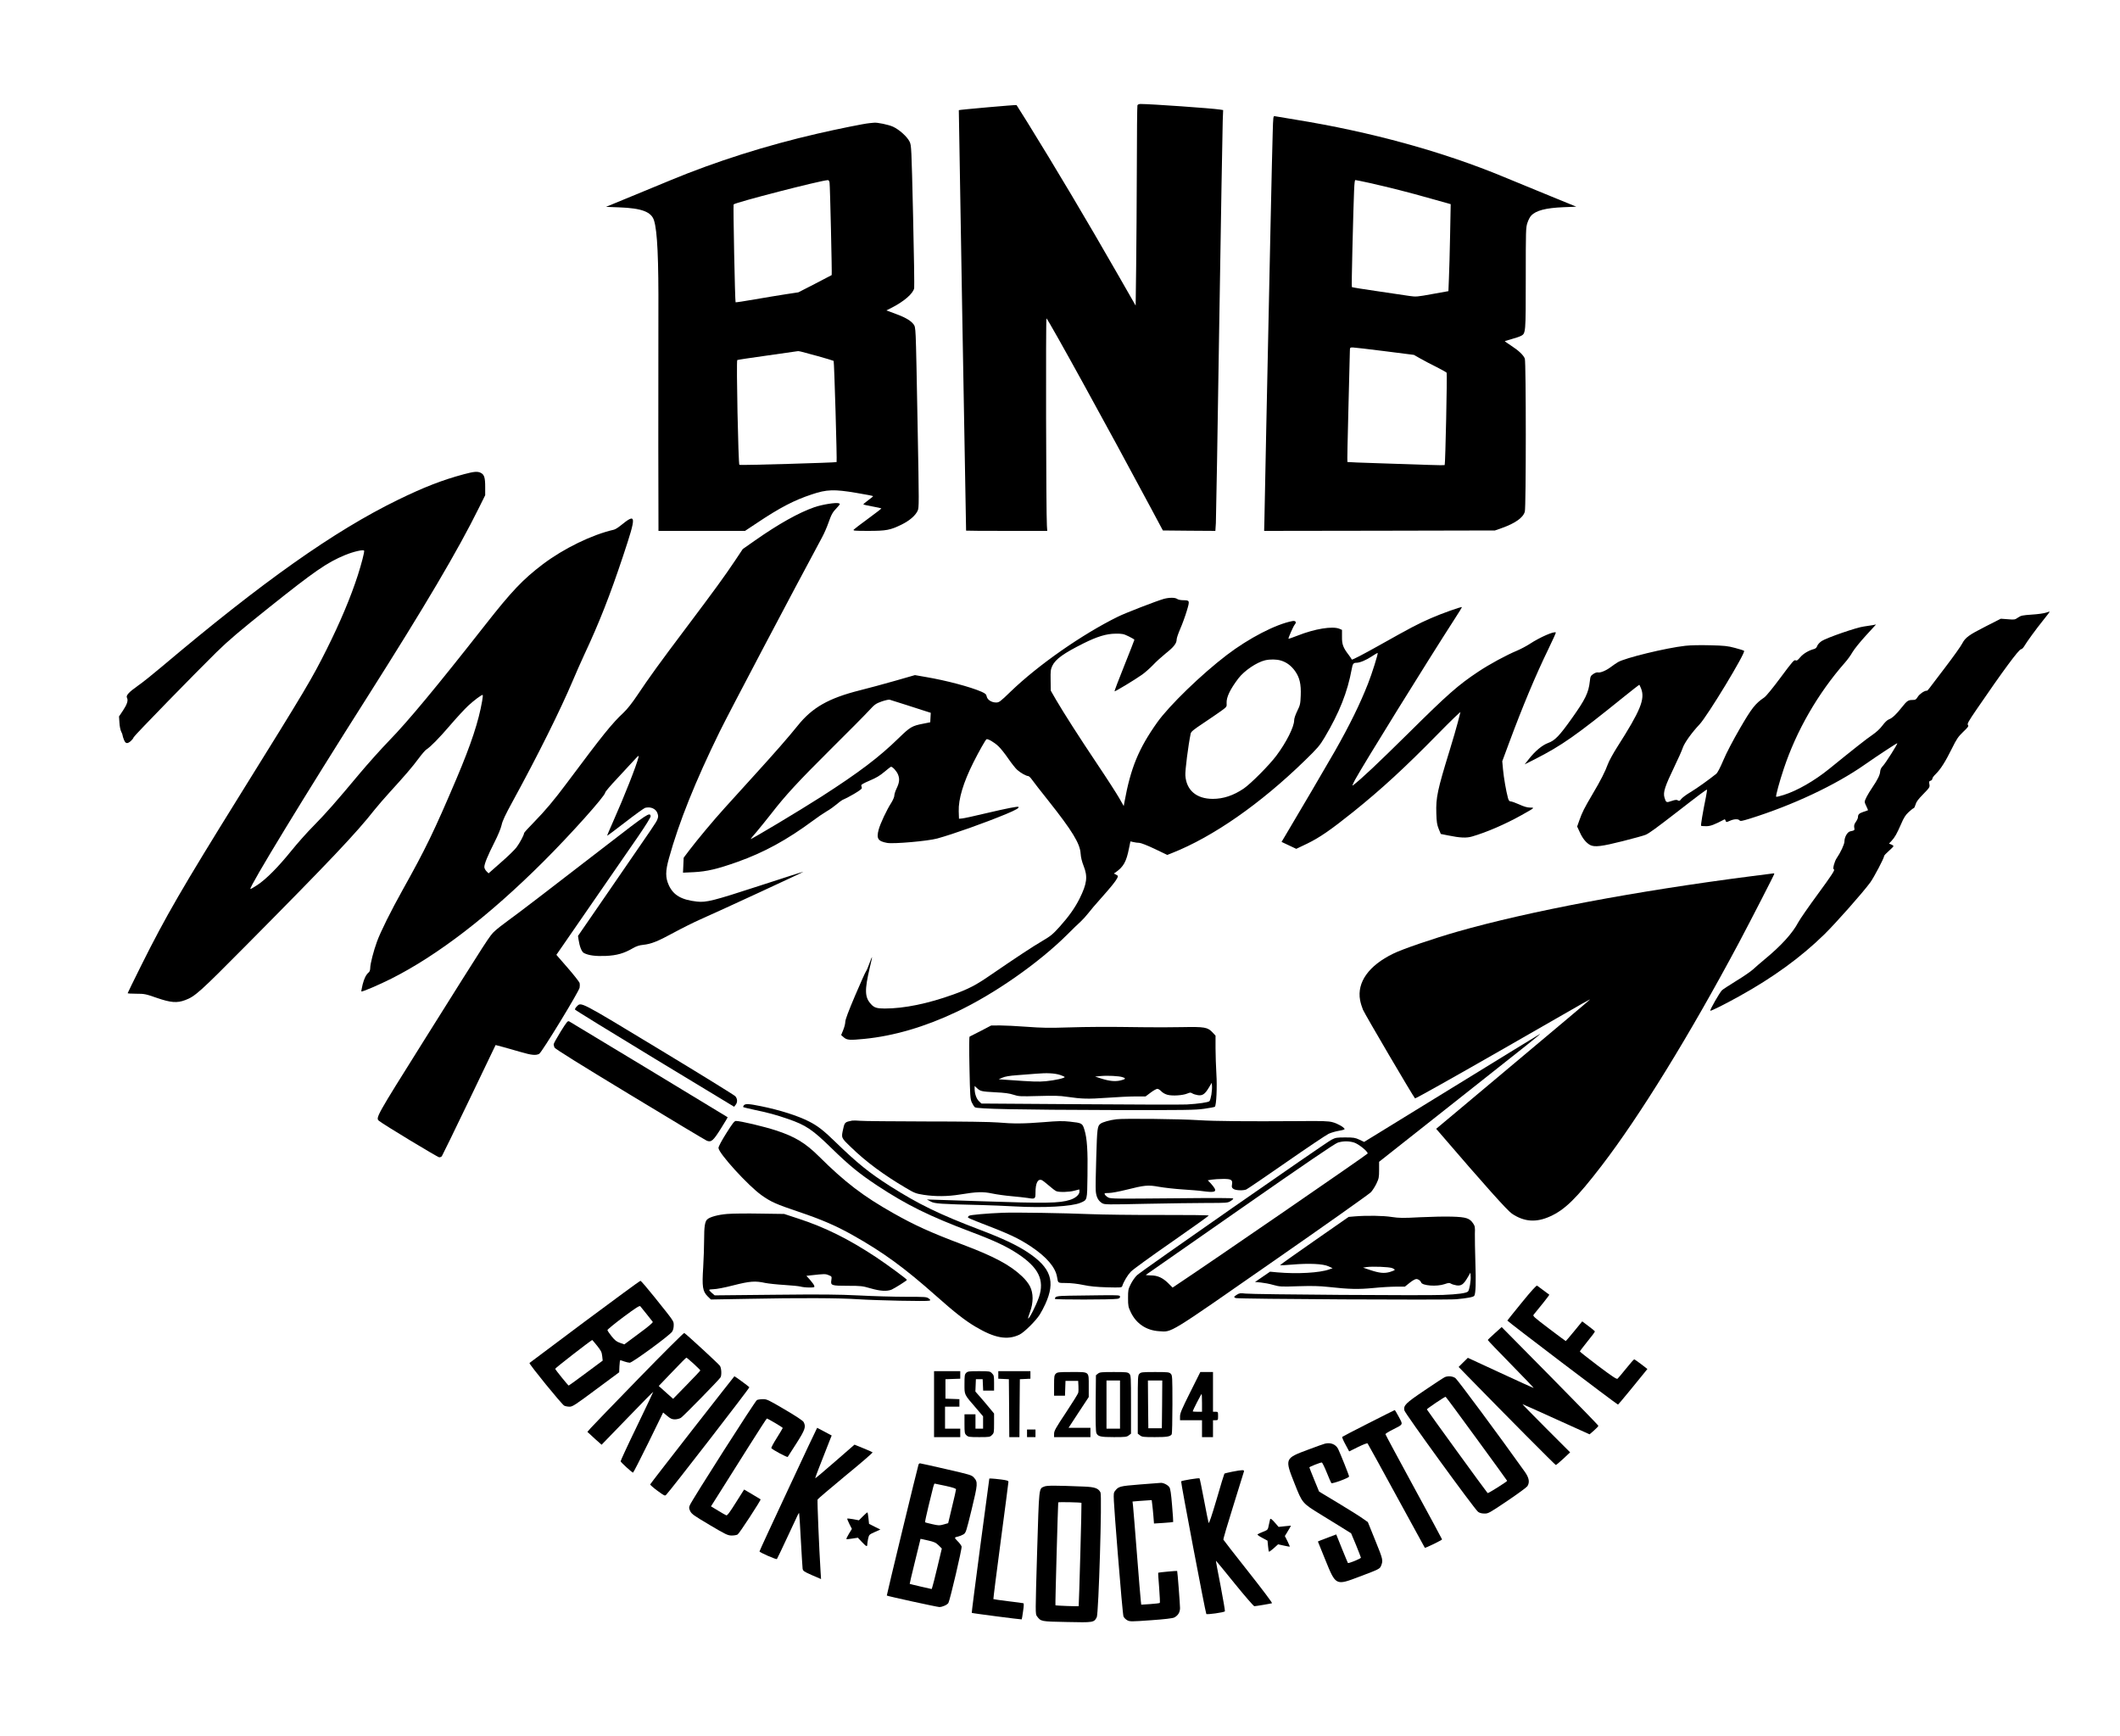 <?xml version="1.0" standalone="no"?>
<!DOCTYPE svg PUBLIC "-//W3C//DTD SVG 20010904//EN"
 "http://www.w3.org/TR/2001/REC-SVG-20010904/DTD/svg10.dtd">
<svg version="1.0" xmlns="http://www.w3.org/2000/svg"
 width="2508pt" height="2054pt" viewBox="0 0 2508 2054"
 preserveAspectRatio="xMidYMid meet">

<g transform="translate(0,2054) scale(0.1,-0.1)"
fill="#000000" stroke="none">
<path d="M13456 19294 c-3 -9 -7 -338 -7 -732 -1 -394 -5 -924 -8 -1177 l-6
-460 -209 365 c-371 648 -742 1271 -1073 1805 -69 110 -126 201 -127 202 -5 5
-677 -55 -683 -60 -1 -2 84 -4970 86 -4974 1 -2 217 -3 481 -3 l479 0 -4 63
c-10 134 -14 2460 -5 2451 33 -33 728 -1295 1238 -2249 l139 -260 311 -3 310
-2 6 92 c3 51 21 1112 40 2358 20 1246 38 2324 41 2397 l5 131 -38 6 c-94 15
-819 66 -938 66 -20 0 -34 -6 -38 -16z"/>
<path d="M15056 18957 c-7 -212 -38 -1653 -76 -3487 -11 -536 -21 -1028 -22
-1093 l-3 -117 1365 2 1365 3 80 28 c161 57 255 124 274 195 15 52 15 1770 0
1809 -15 42 -75 98 -162 154 -43 28 -77 52 -75 54 2 1 38 12 81 24 44 12 92
28 109 37 58 30 58 26 58 682 0 574 1 601 20 657 11 33 30 70 43 83 57 62 172
92 384 101 l151 6 -291 119 c-161 66 -413 170 -562 231 -724 301 -1575 535
-2471 680 -121 20 -229 38 -240 40 -22 5 -22 3 -28 -208z m1150 -582 c238 -54
453 -108 717 -183 l239 -67 -7 -365 c-4 -201 -10 -432 -14 -514 l-6 -150 -190
-34 c-179 -33 -194 -34 -270 -23 -44 7 -214 32 -378 56 -164 23 -301 46 -304
49 -3 3 0 202 6 443 19 750 22 823 36 823 7 0 84 -16 171 -35z m175 -1989
l346 -44 79 -45 c43 -24 129 -70 191 -100 61 -31 114 -61 117 -66 8 -12 -15
-1084 -23 -1092 -3 -3 -96 -2 -206 2 -110 4 -366 12 -570 19 -203 6 -372 13
-375 15 -3 2 3 286 12 632 9 345 17 649 17 676 1 46 1 47 34 47 17 0 188 -20
378 -44z"/>
<path d="M10285 19083 c-61 -5 -376 -69 -615 -124 -608 -140 -1206 -330 -1740
-552 -80 -33 -284 -117 -453 -187 l-308 -127 158 -6 c266 -10 380 -53 411
-157 39 -128 54 -448 51 -1110 -1 -311 -1 -1014 -1 -1562 l2 -998 512 0 512 0
140 93 c274 183 439 269 651 339 174 59 265 62 528 17 108 -18 197 -35 196
-38 0 -4 -27 -26 -60 -50 -33 -24 -58 -46 -55 -48 3 -3 51 -14 107 -24 56 -10
104 -21 106 -23 2 -2 -67 -56 -155 -120 -88 -64 -165 -123 -172 -131 -11 -13
9 -15 172 -15 214 0 259 9 393 74 96 48 162 104 191 164 17 35 17 81 0 987 -9
523 -19 1006 -23 1074 -6 117 -8 126 -34 155 -35 41 -108 80 -223 121 l-90 33
54 27 c153 77 263 172 275 236 3 19 -2 406 -13 860 -19 813 -20 828 -41 873
-29 59 -121 142 -196 177 -52 24 -190 53 -228 47 -7 -1 -30 -3 -52 -5z m-471
-705 c6 -41 30 -1088 25 -1092 -2 -2 -92 -49 -199 -104 l-195 -100 -145 -22
c-80 -12 -246 -40 -369 -61 -123 -22 -226 -37 -229 -35 -7 8 -30 1150 -23
1158 22 24 1031 284 1113 287 12 1 19 -9 22 -31z m-149 -2048 c105 -29 193
-56 197 -59 7 -6 42 -1190 35 -1197 -7 -7 -1143 -40 -1150 -33 -13 10 -38
1232 -25 1240 5 3 164 27 351 53 188 26 349 49 357 51 20 4 16 5 235 -55z"/>
<path d="M5487 14930 c-257 -69 -472 -153 -782 -304 -755 -369 -1599 -966
-2795 -1976 -102 -86 -225 -185 -275 -219 -112 -79 -147 -118 -133 -145 17
-31 2 -77 -47 -151 l-47 -70 5 -75 c2 -41 12 -88 21 -105 9 -16 16 -36 16 -42
0 -7 7 -31 16 -53 12 -30 22 -40 38 -40 22 0 68 41 78 70 7 19 744 775 982
1008 139 136 273 250 624 530 534 426 681 528 894 616 102 42 222 69 226 51 4
-17 -32 -156 -75 -290 -84 -260 -209 -557 -368 -875 -177 -353 -236 -453
-1027 -1725 -686 -1104 -879 -1438 -1164 -2009 -90 -181 -164 -332 -164 -335
0 -3 46 -6 103 -6 96 0 110 -3 242 -49 165 -57 240 -63 337 -26 115 43 171 93
713 640 995 1003 1312 1338 1526 1611 37 46 118 140 180 208 176 193 267 298
340 397 37 50 78 98 91 106 54 36 148 131 282 287 78 91 175 196 215 233 67
62 155 128 171 128 4 0 1 -33 -6 -72 -42 -243 -131 -511 -301 -913 -270 -635
-366 -832 -639 -1321 -140 -251 -261 -494 -304 -612 -41 -112 -80 -264 -80
-312 0 -22 -7 -43 -15 -50 -34 -28 -56 -72 -75 -146 -10 -43 -17 -80 -15 -82
8 -8 211 79 356 152 549 277 1157 745 1795 1381 328 327 734 781 734 820 0 9
64 85 143 168 78 84 168 181 200 216 50 55 57 59 51 35 -23 -97 -167 -463
-303 -768 -39 -88 -70 -160 -68 -162 1 -2 98 70 214 160 116 90 222 166 235
170 66 17 129 -11 147 -67 10 -29 9 -42 -3 -72 -17 -39 -14 -35 -564 -833
l-374 -543 6 -42 c13 -86 38 -148 65 -161 54 -28 137 -39 257 -34 131 6 217
30 324 93 39 22 74 34 117 38 97 10 174 41 363 144 96 52 238 123 315 157 238
105 1224 561 1220 564 -1 2 -238 -74 -526 -168 -543 -177 -624 -197 -734 -185
-182 20 -278 75 -332 192 -42 91 -42 167 1 321 119 429 312 909 600 1497 109
222 867 1660 1212 2300 24 44 57 120 74 169 37 104 49 126 104 183 35 38 37
43 21 49 -32 13 -198 -14 -291 -46 -184 -64 -422 -197 -703 -394 l-144 -101
-90 -135 c-130 -194 -233 -335 -571 -785 -327 -434 -443 -595 -587 -810 -61
-91 -117 -162 -162 -205 -140 -131 -241 -257 -669 -830 -152 -204 -258 -330
-395 -470 -62 -63 -113 -119 -113 -125 0 -22 -51 -117 -90 -169 -23 -30 -106
-111 -186 -180 l-144 -127 -25 25 c-14 14 -25 36 -25 50 0 38 40 135 119 291
44 87 76 165 85 205 10 49 43 119 131 280 297 543 563 1078 710 1425 37 88 99
228 137 310 178 380 305 704 460 1170 161 484 159 511 -30 358 -29 -24 -65
-46 -80 -49 -258 -59 -592 -221 -842 -410 -233 -177 -365 -315 -678 -714 -577
-735 -913 -1140 -1137 -1370 -93 -96 -251 -272 -350 -390 -287 -344 -404 -476
-546 -620 -74 -74 -192 -207 -263 -295 -157 -194 -295 -333 -400 -403 -43 -29
-81 -50 -84 -48 -18 19 654 1123 1390 2281 679 1071 1064 1722 1313 2226 l75
151 0 99 c0 109 -11 144 -51 165 -39 20 -78 17 -202 -16z"/>
<path d="M13769 13456 c-85 -24 -453 -166 -544 -211 -421 -207 -941 -570
-1268 -885 -125 -121 -137 -130 -173 -130 -54 0 -103 32 -111 71 -5 26 -15 35
-61 56 -130 57 -415 133 -656 174 l-132 23 -237 -68 c-131 -37 -317 -88 -415
-112 -369 -93 -563 -203 -735 -418 -116 -144 -266 -315 -526 -601 -130 -142
-283 -311 -340 -375 -129 -142 -323 -375 -415 -496 l-68 -90 -4 -89 -4 -88
129 6 c153 8 278 37 517 122 312 111 585 260 894 489 52 39 124 88 160 109 36
20 91 60 123 87 31 27 67 52 80 55 12 4 66 32 119 63 66 39 97 62 94 72 -2 8
-5 21 -7 29 -3 9 31 28 99 57 77 32 122 59 175 104 39 33 74 60 78 60 20 0 70
-56 84 -95 20 -52 15 -94 -21 -168 -13 -28 -24 -63 -24 -79 0 -15 -16 -52 -35
-83 -55 -85 -130 -245 -150 -318 -29 -107 -9 -138 100 -158 75 -14 483 22 592
52 192 53 558 183 814 289 117 49 159 73 148 85 -9 8 -128 -15 -384 -75 -137
-33 -266 -61 -285 -62 l-35 -3 -3 87 c-5 144 54 341 173 578 66 132 143 267
155 275 15 9 90 -34 141 -82 27 -25 80 -92 118 -148 39 -56 86 -116 106 -133
39 -35 106 -72 129 -72 8 0 28 -19 44 -42 16 -24 105 -137 197 -253 280 -353
372 -504 379 -622 3 -45 15 -94 35 -145 51 -127 41 -210 -48 -389 -55 -109
-124 -207 -234 -330 -84 -93 -106 -111 -213 -174 -110 -64 -300 -190 -629
-415 -153 -105 -245 -152 -417 -214 -300 -108 -581 -166 -811 -166 -93 0 -126
10 -163 52 -75 81 -77 165 -14 433 16 66 28 121 26 122 -2 2 -16 -31 -31 -74
-15 -43 -33 -85 -40 -93 -7 -8 -65 -137 -129 -287 -79 -186 -116 -284 -116
-310 0 -21 -11 -65 -25 -98 l-24 -59 32 -28 c37 -32 71 -34 243 -17 346 34
716 142 1089 319 445 210 970 576 1311 915 60 61 131 129 156 151 25 23 66 68
91 100 25 33 91 111 148 174 119 134 175 202 195 241 13 27 13 29 -12 42 l-27
14 22 15 c93 65 126 126 157 282 l17 83 36 -8 c20 -5 50 -9 68 -9 18 0 96 -30
182 -71 l150 -72 58 23 c485 192 1044 582 1570 1094 150 146 175 175 233 272
175 294 271 537 321 809 11 63 20 75 56 75 41 0 116 32 182 76 36 24 67 42 69
40 7 -8 -69 -250 -115 -365 -95 -241 -216 -488 -391 -796 -74 -131 -465 -797
-588 -1002 l-43 -72 87 -41 87 -41 130 62 c146 71 274 159 544 375 332 267
611 523 999 919 151 154 272 271 269 260 -3 -11 -17 -65 -31 -120 -14 -55 -57
-203 -96 -330 -144 -468 -164 -559 -158 -744 3 -105 8 -136 28 -186 l25 -60
85 -17 c142 -29 218 -33 285 -13 167 48 392 145 580 250 166 93 164 91 106 92
-33 0 -74 12 -128 37 -44 20 -90 36 -101 36 -16 0 -24 10 -33 42 -22 82 -49
238 -58 335 l-9 98 79 213 c162 437 314 800 465 1111 52 107 92 196 90 199
-19 18 -187 -55 -309 -135 -40 -26 -107 -61 -149 -79 -129 -54 -326 -160 -462
-251 -235 -156 -360 -266 -821 -723 -372 -367 -554 -539 -659 -620 -13 -10 -4
12 24 65 101 185 842 1381 1183 1910 47 72 83 131 82 133 -7 8 -245 -77 -365
-130 -160 -70 -223 -103 -626 -329 -173 -97 -309 -168 -312 -161 -2 6 -18 30
-36 54 -67 87 -81 125 -80 215 l0 82 -30 13 c-82 34 -292 0 -496 -81 -57 -22
-105 -39 -107 -37 -6 5 58 150 74 168 25 28 10 49 -29 41 -195 -37 -514 -202
-776 -402 -299 -228 -679 -596 -821 -795 -222 -313 -315 -540 -389 -946 l-8
-45 -54 95 c-30 52 -144 230 -255 395 -225 336 -398 607 -492 767 l-62 108 -2
124 c-2 110 1 129 20 170 39 80 134 148 370 266 161 80 269 113 376 114 83 1
96 -2 158 -32 37 -18 67 -36 67 -40 0 -4 -54 -142 -120 -307 -66 -164 -118
-301 -115 -303 5 -5 238 135 324 196 36 25 94 77 130 114 35 38 104 100 152
139 95 75 129 119 129 165 0 16 20 74 44 129 24 55 58 149 76 209 37 124 36
125 -45 126 -28 0 -59 7 -69 15 -24 18 -93 18 -157 1z m1385 -730 c67 -20 121
-61 166 -123 55 -77 73 -155 68 -289 -4 -101 -7 -115 -41 -184 -22 -45 -37
-89 -37 -111 0 -76 -92 -260 -209 -416 -81 -110 -305 -335 -389 -392 -120 -81
-240 -121 -364 -121 -194 0 -313 102 -325 277 -4 58 34 355 63 496 5 22 34 46
147 121 78 52 173 117 212 145 69 50 69 51 66 94 -4 69 42 164 140 293 70 91
215 189 314 213 61 14 137 13 189 -3z m-4439 -523 c94 -30 198 -63 233 -75
l63 -20 -3 -56 -3 -56 -85 -17 c-130 -25 -153 -39 -285 -167 -233 -228 -470
-408 -920 -697 -258 -165 -835 -511 -835 -500 0 2 33 42 73 88 39 47 115 140
168 208 172 222 316 378 704 764 211 209 416 416 456 460 67 73 80 82 149 107
41 14 84 24 95 21 11 -3 97 -30 190 -60z"/>
<path d="M24205 13293 c-22 -8 -97 -19 -166 -23 -113 -8 -130 -11 -165 -35
-37 -26 -43 -27 -121 -20 l-83 6 -177 -90 c-203 -103 -243 -133 -280 -204 -14
-29 -107 -159 -207 -290 -219 -289 -201 -267 -211 -267 -29 0 -85 -38 -106
-71 -21 -34 -28 -39 -62 -39 -53 0 -67 -10 -128 -87 -66 -84 -115 -130 -154
-143 -18 -7 -47 -34 -75 -72 -29 -39 -71 -78 -119 -111 -66 -44 -229 -173
-511 -402 -174 -141 -379 -259 -539 -309 -46 -15 -86 -24 -89 -21 -7 7 41 185
90 330 150 451 403 891 725 1258 28 31 68 86 88 122 21 36 92 124 158 196
l121 132 -40 -8 c-21 -4 -68 -11 -104 -16 -81 -9 -442 -134 -499 -172 -24 -16
-47 -41 -53 -58 -6 -19 -19 -31 -36 -36 -63 -16 -129 -55 -165 -98 -31 -37
-41 -43 -56 -36 -15 9 -40 -20 -175 -202 -91 -123 -173 -223 -194 -237 -107
-73 -148 -125 -288 -366 -82 -142 -160 -290 -196 -376 -38 -90 -69 -149 -85
-162 -87 -70 -228 -171 -305 -217 -49 -29 -98 -66 -109 -81 -17 -23 -23 -26
-39 -16 -14 9 -30 8 -75 -7 -62 -22 -66 -20 -84 41 -18 63 4 129 122 375 42
86 83 179 93 209 19 60 108 184 199 280 94 99 549 850 528 871 -5 5 -54 21
-109 35 -85 23 -126 27 -291 31 -114 3 -233 1 -295 -6 -231 -26 -715 -144
-798 -194 -19 -11 -58 -38 -86 -59 -56 -42 -123 -69 -151 -62 -10 3 -34 -5
-53 -18 -32 -22 -36 -29 -42 -87 -15 -136 -52 -212 -211 -436 -149 -210 -202
-265 -283 -294 -70 -26 -154 -96 -228 -191 l-49 -62 119 60 c323 165 484 278
1062 745 94 75 172 137 175 137 2 0 12 -21 22 -46 48 -125 -8 -260 -285 -694
-47 -74 -96 -164 -109 -200 -32 -88 -84 -191 -181 -354 -101 -172 -121 -212
-155 -307 l-27 -76 32 -69 c32 -72 76 -126 122 -150 52 -27 136 -17 385 46
131 33 254 67 273 76 42 19 114 71 370 269 265 206 350 269 354 264 2 -2 -4
-44 -14 -94 -35 -170 -61 -327 -56 -333 3 -3 30 -5 60 -5 51 0 94 16 218 81 3
2 9 -6 13 -17 6 -19 6 -19 48 -1 50 23 100 25 116 6 10 -12 29 -8 124 21 505
158 1010 395 1357 638 146 102 381 257 385 253 7 -6 -137 -233 -168 -266 -21
-21 -32 -44 -34 -66 -2 -41 -29 -97 -93 -191 -55 -82 -90 -148 -90 -170 0 -9
9 -34 21 -56 11 -23 19 -42 17 -44 -2 -1 -26 -10 -55 -19 -50 -17 -63 -30 -63
-64 0 -10 -11 -34 -25 -54 -19 -27 -23 -44 -19 -67 7 -32 5 -34 -48 -45 -34
-8 -68 -69 -68 -120 0 -33 -45 -129 -92 -198 -11 -15 -25 -50 -32 -76 -10 -41
-10 -51 1 -58 11 -7 -33 -74 -187 -284 -111 -151 -217 -304 -236 -340 -68
-129 -202 -277 -399 -439 -49 -41 -110 -93 -135 -117 -25 -23 -112 -84 -195
-134 -82 -51 -160 -101 -173 -113 -26 -24 -147 -235 -139 -243 6 -6 168 74
344 172 399 221 725 458 1002 728 140 137 454 492 547 618 43 59 164 289 164
313 0 6 25 33 55 59 30 26 55 52 55 57 0 5 -12 14 -27 20 l-26 10 30 32 c39
42 62 82 113 199 32 75 52 107 90 142 27 25 54 46 59 46 6 0 15 19 22 42 8 32
31 63 91 124 76 78 79 83 73 117 -6 30 -4 36 14 42 12 3 21 14 21 24 0 9 18
35 41 56 57 56 115 148 190 300 56 113 73 139 133 197 59 56 68 69 57 82 -11
13 5 42 105 188 304 445 498 708 523 708 9 0 25 15 36 33 34 57 137 199 223
306 46 57 82 104 80 106 -2 1 -21 -4 -43 -12z"/>
<path d="M7184 10548 c-693 -535 -1060 -817 -1175 -899 -57 -41 -127 -96 -156
-123 -61 -56 -61 -57 -836 -1292 -571 -910 -575 -918 -533 -953 49 -41 694
-431 712 -431 12 0 26 6 31 13 5 6 151 305 323 663 l313 652 91 -24 c50 -14
144 -40 208 -59 126 -37 178 -42 217 -21 31 17 471 738 478 783 3 18 3 43 0
55 -4 13 -67 94 -141 179 l-134 154 52 75 c88 126 754 1091 915 1325 91 133
150 228 148 240 -6 52 -40 29 -513 -337z"/>
<path d="M20710 10174 c-1365 -176 -2622 -413 -3470 -655 -282 -81 -650 -206
-758 -260 -290 -141 -430 -339 -392 -549 6 -34 22 -85 34 -114 28 -63 590
-1020 616 -1049 4 -5 453 247 996 558 1163 668 1083 622 1064 603 -13 -14
-321 -273 -1120 -943 -118 -99 -322 -269 -452 -379 l-238 -199 53 -61 c525
-611 790 -907 844 -943 145 -97 286 -107 451 -32 176 79 314 215 609 599 451
587 1043 1548 1623 2635 137 258 420 808 420 818 0 4 -3 7 -7 6 -5 0 -127 -16
-273 -35z"/>
<path d="M6824 8635 c-14 -14 -24 -31 -22 -37 3 -7 427 -268 943 -581 l940
-569 17 22 c25 30 23 74 -4 103 -13 14 -418 264 -901 556 -950 575 -920 559
-973 506z"/>
<path d="M6632 8336 c-45 -73 -82 -140 -82 -149 0 -9 5 -26 10 -39 8 -16 298
-197 893 -557 485 -294 894 -539 909 -545 53 -20 75 -1 165 142 47 74 83 135
81 136 -7 6 -1855 1124 -1873 1133 -19 10 -27 0 -103 -121z"/>
<path d="M11603 8345 c-68 -35 -127 -65 -132 -67 -6 -2 -7 -136 -2 -368 7
-336 9 -369 27 -410 12 -25 28 -51 37 -58 24 -20 520 -30 1637 -33 852 -2 968
0 1075 15 66 9 123 20 127 24 18 18 28 235 18 389 -5 87 -10 224 -10 305 l0
147 -37 40 c-58 60 -91 66 -358 61 -126 -3 -338 -3 -470 -1 -413 6 -631 5
-895 -3 -202 -7 -301 -5 -473 8 -119 9 -263 16 -320 16 l-102 -1 -122 -64z
m939 -521 c26 -9 50 -19 53 -24 7 -12 -116 -40 -223 -50 -89 -8 -149 -6 -457
16 l-100 7 43 19 c29 13 85 23 170 29 70 5 174 13 232 18 125 11 218 6 282
-15z m738 -26 c43 -14 37 -24 -21 -38 -64 -16 -134 -9 -229 21 l-75 24 65 6
c81 8 220 1 260 -13z m1051 -206 c-6 -36 -16 -71 -23 -78 -15 -14 -127 -31
-268 -39 -52 -3 -620 -2 -1262 3 l-1168 8 -29 28 c-30 29 -51 89 -51 147 l0
33 28 -26 c40 -37 53 -40 217 -49 110 -5 167 -13 215 -29 62 -20 77 -21 295
-15 182 5 252 4 335 -9 182 -26 249 -28 475 -12 121 9 273 16 339 16 l118 0
60 45 c33 25 69 45 80 45 10 0 31 -13 46 -29 17 -18 45 -34 75 -42 60 -15 179
-7 232 15 33 14 41 14 60 2 12 -8 42 -17 66 -21 55 -8 84 12 131 91 l33 55 3
-36 c2 -20 -1 -66 -7 -103z"/>
<path d="M17176 7670 l-1038 -638 -57 27 c-50 23 -68 26 -166 26 -100 0 -115
-2 -163 -27 -75 -39 -2248 -1552 -2300 -1602 -24 -22 -57 -70 -75 -106 -30
-60 -32 -72 -32 -165 0 -92 3 -106 32 -167 64 -135 184 -216 336 -225 155 -10
89 -51 1347 825 619 430 1140 799 1159 820 18 20 48 66 65 102 28 59 31 74 31
161 l0 96 948 749 c837 660 969 766 955 763 -2 0 -470 -287 -1042 -639z
m-1158 -645 c52 -16 162 -103 162 -130 0 -9 -1896 -1313 -2266 -1558 l-42 -28
-48 48 c-68 68 -129 96 -210 96 -36 0 -62 3 -57 7 4 4 506 354 1115 778 789
550 1120 775 1155 786 63 19 127 20 191 1z"/>
<path d="M8800 7465 c-7 -9 -10 -18 -7 -21 3 -3 66 -18 139 -34 156 -32 256
-60 392 -107 211 -73 288 -125 516 -348 206 -201 326 -299 539 -440 353 -232
611 -359 1116 -550 271 -102 415 -170 545 -256 247 -163 319 -310 251 -514
-33 -96 -117 -262 -128 -251 -3 2 8 37 23 78 40 108 40 221 -1 301 -18 36 -54
82 -95 120 -141 133 -327 233 -695 372 -385 145 -574 231 -825 373 -360 203
-574 367 -883 674 -159 158 -284 233 -507 306 -145 47 -419 112 -474 112 -18
0 -41 -30 -114 -146 -56 -89 -92 -157 -92 -173 0 -62 353 -449 510 -560 113
-80 173 -106 440 -196 269 -91 437 -163 635 -274 363 -204 610 -384 990 -721
218 -194 342 -291 467 -365 225 -134 375 -161 518 -93 55 26 194 163 241 238
19 30 49 87 66 125 122 268 67 428 -210 612 -129 85 -294 163 -557 263 -487
185 -735 306 -1073 521 -247 158 -384 269 -637 514 -144 141 -218 198 -317
248 -134 69 -350 137 -572 182 -143 29 -184 31 -201 10z"/>
<path d="M13208 7300 c-77 -9 -166 -34 -189 -53 -37 -28 -40 -55 -50 -395 -6
-185 -9 -365 -6 -399 5 -71 30 -119 76 -146 28 -17 58 -17 513 -7 266 5 593
10 727 10 229 0 246 1 277 21 19 11 34 25 34 31 0 8 -218 8 -723 3 -656 -6
-727 -6 -755 9 -17 9 -36 25 -41 35 -9 17 -5 18 48 19 31 0 120 17 197 36 228
57 263 61 396 37 62 -11 187 -25 278 -31 91 -6 197 -14 235 -20 133 -18 166
-11 145 31 -7 13 -28 41 -47 61 l-35 36 48 8 c27 4 85 8 130 8 99 1 118 -10
109 -65 -5 -31 -3 -39 17 -53 25 -18 112 -22 151 -7 14 6 226 150 473 322 246
171 472 323 502 337 30 14 86 30 124 36 38 6 67 15 65 21 -7 21 -84 65 -142
80 -50 14 -117 16 -410 13 -600 -4 -983 -1 -1170 11 -231 15 -890 22 -977 11z"/>
<path d="M10080 7284 c-83 -16 -88 -21 -104 -94 -25 -111 -28 -106 92 -221
173 -169 386 -327 648 -481 103 -61 117 -67 212 -82 137 -21 281 -20 429 4
201 33 274 35 385 11 53 -11 155 -25 225 -31 70 -6 156 -16 191 -21 87 -15 92
-12 92 63 0 113 27 167 75 148 11 -5 49 -34 84 -65 35 -31 75 -61 88 -66 37
-14 151 -11 213 6 30 8 56 15 58 15 1 0 2 -12 2 -26 0 -36 -47 -77 -110 -97
-126 -41 -289 -43 -1045 -17 -148 5 -355 12 -460 15 l-190 6 45 -24 c48 -26
109 -30 610 -42 96 -2 270 -10 385 -16 345 -19 674 -1 777 43 82 35 79 23 83
320 5 294 -5 445 -36 543 -24 79 -28 81 -174 97 -81 9 -141 8 -305 -6 -237
-19 -364 -20 -545 -4 -80 7 -407 12 -845 12 -393 1 -746 4 -785 8 -38 4 -81 4
-95 2z"/>
<path d="M11865 6194 c-183 -7 -390 -25 -402 -36 -7 -6 -13 -14 -13 -18 0 -5
44 -25 98 -46 396 -152 496 -198 651 -301 182 -122 287 -244 306 -358 13 -76
6 -71 108 -72 55 0 136 -9 202 -23 80 -17 157 -24 282 -28 162 -4 173 -3 179
14 19 57 63 130 103 172 25 26 243 184 484 351 240 167 437 308 437 312 0 5
-258 8 -572 7 -315 -1 -692 4 -838 10 -287 12 -880 22 -1025 16z"/>
<path d="M8604 6180 c-110 -9 -209 -36 -239 -66 -26 -26 -35 -87 -35 -234 0
-80 -5 -228 -11 -330 -15 -231 -7 -285 52 -344 l39 -38 453 8 c585 12 1067 10
1287 -5 212 -14 821 -27 845 -17 15 6 14 9 -8 26 -24 19 -41 20 -274 20 -136
0 -385 7 -553 16 -248 12 -436 14 -1005 8 l-700 -7 -33 28 c-17 15 -32 31 -32
36 0 5 24 9 53 9 31 0 131 19 231 45 197 50 259 55 378 29 40 -8 143 -19 228
-24 85 -5 171 -14 190 -19 19 -6 65 -11 101 -11 63 0 67 1 62 20 -3 11 -25 42
-49 69 l-44 49 53 6 c160 18 173 18 210 2 38 -15 38 -16 32 -60 -10 -62 1 -66
197 -66 151 0 171 -2 267 -30 115 -33 193 -38 249 -15 38 17 180 106 181 115
1 9 -239 185 -364 268 -325 215 -606 355 -924 458 l-164 54 -281 4 c-155 3
-331 1 -392 -4z"/>
<path d="M16025 6151 l-70 -6 -408 -284 c-225 -156 -406 -285 -404 -288 3 -2
68 1 145 8 201 17 363 9 427 -20 l50 -23 -40 -14 c-112 -41 -379 -56 -615 -35
l-85 8 -89 -61 -89 -61 69 -6 c38 -4 105 -16 148 -29 76 -21 91 -22 295 -15
167 5 249 3 361 -9 244 -27 352 -29 528 -12 89 9 210 16 267 16 l105 0 56 45
c31 25 65 45 79 45 23 0 50 -19 57 -40 13 -39 187 -52 278 -20 47 16 58 17 76
5 11 -7 41 -16 65 -20 56 -8 84 12 131 93 l33 57 3 -38 c5 -54 -15 -168 -31
-184 -19 -20 -121 -34 -297 -41 -201 -9 -2243 5 -2335 16 -62 7 -74 5 -102
-13 -37 -23 -40 -30 -15 -40 28 -12 2493 -25 2609 -14 132 12 205 26 214 41
17 28 21 157 13 393 -4 138 -7 290 -6 339 3 78 1 92 -20 123 -42 63 -84 76
-248 81 -80 3 -251 -1 -380 -7 -204 -11 -248 -10 -335 3 -99 16 -294 19 -440
7z m443 -611 c17 -6 32 -16 32 -21 0 -5 -25 -16 -56 -25 -69 -20 -125 -14
-239 24 l-80 27 45 7 c68 9 260 2 298 -12z"/>
<path d="M6917 4906 c-356 -266 -650 -486 -653 -489 -10 -9 384 -493 411 -505
14 -7 43 -12 64 -12 34 0 68 22 312 204 l274 203 3 72 c2 39 6 71 10 71 4 0
25 -7 47 -15 22 -8 51 -14 65 -15 31 0 472 323 501 367 12 17 19 46 19 75 0
53 10 38 -228 335 -85 106 -159 193 -166 192 -6 0 -303 -218 -659 -483z m733
89 c35 -44 67 -85 72 -91 6 -8 -48 -54 -164 -139 l-172 -128 -51 18 c-41 14
-60 29 -99 77 -27 33 -49 67 -50 74 0 7 84 76 188 154 151 112 192 138 201
128 6 -7 40 -49 75 -93z m-587 -373 c47 -59 56 -76 61 -123 l6 -54 -198 -147
c-110 -82 -201 -148 -204 -148 -7 0 -157 185 -160 198 -2 7 390 312 438 341 1
1 27 -30 57 -67z"/>
<path d="M18004 5133 c-93 -114 -170 -210 -172 -214 -3 -7 1297 -994 1309
-994 3 0 68 77 144 170 76 94 153 188 171 210 l33 41 -74 57 c-41 31 -78 57
-82 57 -5 0 -48 -49 -96 -109 -48 -60 -94 -114 -101 -120 -10 -9 -61 25 -229
151 -119 90 -216 167 -217 171 0 4 41 58 90 119 50 61 90 114 88 119 -2 4 -36
33 -77 63 l-73 55 -96 -117 c-52 -64 -97 -116 -99 -116 -3 1 -93 68 -200 149
-175 133 -193 148 -180 163 55 65 189 234 186 236 -26 19 -137 101 -145 108
-7 5 -70 -63 -180 -199z"/>
<path d="M12650 5213 c-151 -3 -169 -8 -170 -38 0 -10 673 -10 738 1 23 4 32
10 32 24 0 19 -8 20 -222 18 -123 -1 -293 -4 -378 -5z"/>
<path d="M17683 4768 c-45 -40 -82 -76 -82 -79 -1 -4 123 -133 275 -288 152
-154 272 -281 267 -280 -4 0 -181 81 -393 179 l-385 178 -55 -54 -54 -54 114
-117 c460 -471 1028 -1043 1036 -1043 5 1 45 34 89 75 l80 75 -285 285 c-157
157 -282 285 -279 285 3 0 183 -80 400 -179 l394 -178 52 45 c29 25 53 51 52
56 0 6 -258 271 -572 589 l-572 579 -82 -74z"/>
<path d="M7555 4234 c-292 -300 -547 -564 -568 -588 l-38 -44 48 -44 c26 -25
64 -59 84 -76 l36 -32 304 314 c167 173 305 313 307 312 1 -2 -86 -185 -193
-407 -108 -222 -194 -409 -193 -415 4 -14 135 -134 147 -134 4 0 86 160 182
355 l174 356 49 -41 c39 -32 56 -40 90 -40 22 0 55 8 71 18 30 19 452 450 469
479 15 27 11 109 -7 136 -14 22 -395 373 -422 389 -6 3 -249 -239 -540 -538z
m651 174 c43 -40 79 -75 79 -79 0 -3 -72 -81 -161 -171 l-161 -165 -85 76 -85
76 160 167 c88 93 163 168 167 168 4 0 42 -32 86 -72z"/>
<path d="M11050 3930 l0 -390 155 0 155 0 0 50 0 50 -90 0 -90 0 0 130 0 130
85 0 85 0 0 45 0 44 -82 3 -83 3 0 115 0 115 88 3 87 3 0 44 0 45 -155 0 -155
0 0 -390z"/>
<path d="M11430 4300 c-18 -18 -20 -33 -20 -133 0 -131 -7 -117 139 -286 l81
-95 0 -73 0 -73 -45 0 -45 0 0 85 0 85 -65 0 -65 0 0 -113 c0 -106 2 -115 23
-135 21 -20 34 -22 151 -22 121 0 128 1 151 25 24 23 25 30 25 139 l0 115 -52
63 c-28 35 -78 93 -110 130 l-59 67 3 73 3 73 40 0 40 0 3 -67 3 -68 64 0 65
0 0 90 c0 83 -2 93 -25 115 -23 24 -29 25 -155 25 -117 0 -132 -2 -150 -20z"/>
<path d="M11810 4275 l0 -44 63 -3 62 -3 3 -342 2 -343 60 0 60 0 2 343 3 342
63 3 62 3 0 44 0 45 -190 0 -190 0 0 -45z"/>
<path d="M12490 4290 c-18 -18 -20 -33 -20 -140 l0 -120 65 0 64 0 3 88 3 87
75 0 75 0 3 -60 c2 -32 1 -69 -3 -82 -3 -12 -68 -117 -145 -233 -121 -182
-140 -216 -140 -250 l0 -40 215 0 215 0 0 55 0 55 -130 0 -129 0 119 182 120
182 0 131 c0 175 12 165 -203 165 -154 0 -169 -2 -187 -20z"/>
<path d="M12989 4291 l-24 -19 -3 -328 c-2 -223 1 -336 8 -355 18 -42 48 -49
209 -49 135 0 151 2 175 21 l26 20 0 345 c0 331 -1 345 -20 364 -18 18 -33 20
-184 20 -146 0 -166 -2 -187 -19z m261 -366 l0 -285 -80 0 -80 0 0 285 0 285
80 0 80 0 0 -285z"/>
<path d="M13480 4290 c-19 -19 -20 -33 -20 -364 l0 -345 26 -20 c24 -19 40
-21 176 -21 144 0 182 6 200 34 4 6 8 165 8 354 0 329 -1 343 -20 362 -18 18
-33 20 -185 20 -152 0 -167 -2 -185 -20z m268 -362 l-3 -283 -80 0 -80 0 -3
283 -2 282 85 0 85 0 -2 -282z"/>
<path d="M14080 4070 c-100 -200 -120 -247 -120 -285 l0 -45 130 0 130 0 0
-100 0 -100 65 0 65 0 0 100 0 100 30 0 c29 0 30 1 30 50 0 49 -1 50 -30 50
l-30 0 0 235 0 235 -75 0 -75 0 -120 -240z m140 -125 l0 -105 -55 0 c-30 0
-55 2 -55 5 0 10 100 205 105 205 3 0 5 -47 5 -105z"/>
<path d="M8190 3625 c-272 -349 -496 -638 -498 -644 -2 -5 36 -39 85 -75 82
-60 89 -64 104 -48 53 54 989 1264 984 1272 -6 9 -170 130 -177 130 -1 -1
-226 -286 -498 -635z"/>
<path d="M17093 4250 c-12 -5 -119 -75 -237 -155 -230 -155 -253 -179 -242
-239 7 -36 831 -1170 872 -1200 17 -13 44 -20 75 -20 45 -1 58 6 270 149 122
82 229 161 238 174 30 47 21 99 -31 172 -301 423 -795 1089 -820 1107 -32 23
-85 28 -125 12z m376 -729 c199 -272 361 -496 361 -498 0 -9 -225 -151 -231
-145 -21 22 -719 984 -719 990 1 9 213 152 222 149 4 -1 169 -224 367 -496z"/>
<path d="M8955 3979 c-21 -10 -769 -1183 -794 -1244 -12 -30 -11 -38 5 -72 17
-33 45 -53 229 -162 192 -114 214 -124 260 -125 28 0 59 5 71 12 19 10 280
410 272 416 -2 2 -32 20 -68 41 -36 21 -79 46 -96 57 l-31 18 -98 -155 c-72
-115 -102 -155 -113 -150 -8 3 -53 28 -98 56 l-83 50 122 193 c67 106 214 340
327 519 113 179 208 326 212 327 11 0 188 -104 188 -112 0 -3 -32 -56 -70
-117 -39 -61 -68 -116 -65 -121 11 -18 187 -112 194 -104 4 5 51 78 104 162
103 162 114 195 83 252 -9 15 -92 71 -223 147 -193 114 -212 123 -258 122 -27
0 -59 -5 -70 -10z"/>
<path d="M16191 3705 c-168 -85 -308 -158 -312 -162 -4 -5 13 -45 38 -90 l44
-82 105 52 c66 32 107 48 113 42 5 -6 158 -284 341 -620 183 -335 334 -612
336 -614 6 -6 204 91 204 99 0 4 -151 283 -335 621 -184 338 -335 619 -335
624 0 6 37 29 83 52 132 68 126 56 76 151 -24 45 -46 82 -49 82 -3 -1 -142
-70 -309 -155z"/>
<path d="M9325 2924 c-187 -399 -340 -730 -340 -736 0 -12 198 -99 206 -90 4
4 62 126 130 272 133 286 127 275 133 269 2 -2 11 -143 20 -314 9 -170 19
-324 21 -341 5 -28 14 -34 111 -77 l107 -46 -6 97 c-16 245 -40 831 -35 844 4
8 153 135 332 283 180 147 323 271 319 275 -4 4 -54 26 -111 49 l-103 42 -231
-201 c-127 -111 -232 -199 -234 -197 -3 3 57 158 176 459 l19 47 -84 45 c-47
25 -86 46 -88 46 -2 0 -156 -327 -342 -726z"/>
<path d="M12150 3585 l0 -45 50 0 50 0 0 45 0 45 -50 0 -50 0 0 -45z"/>
<path d="M15675 3463 c-11 -2 -101 -34 -199 -71 -279 -104 -279 -104 -160
-404 91 -230 90 -229 308 -363 80 -49 194 -120 253 -156 l107 -67 58 -138 c31
-77 57 -144 58 -150 0 -11 -147 -71 -154 -63 -2 2 -33 79 -71 171 l-67 167
-77 -29 c-42 -15 -90 -34 -108 -41 l-32 -14 85 -210 c128 -315 123 -313 408
-205 229 86 240 92 254 127 26 65 24 74 -67 298 l-89 220 -63 44 c-34 25 -164
106 -288 181 l-226 136 -57 139 c-32 77 -57 143 -58 147 0 7 128 58 147 58 6
0 32 -53 58 -117 26 -65 51 -122 55 -127 11 -11 210 62 210 78 0 14 -105 276
-130 327 -28 54 -87 78 -155 62z"/>
<path d="M10867 3218 c-11 -30 -379 -1549 -376 -1552 10 -8 597 -136 622 -136
36 0 95 27 107 49 20 39 162 643 156 667 -4 13 -25 42 -47 63 -42 42 -42 45 6
55 17 4 45 15 62 25 30 19 32 27 98 296 73 302 75 323 26 377 -26 29 -43 34
-327 99 -164 38 -304 69 -310 69 -7 0 -14 -6 -17 -12z m321 -255 c86 -19 122
-31 122 -41 0 -8 -21 -101 -47 -207 l-46 -193 -53 -15 c-48 -14 -60 -14 -134
3 -45 10 -84 20 -86 23 -3 2 16 89 41 193 59 245 64 264 73 264 4 0 62 -12
130 -27z m-84 -703 l38 -38 -52 -218 c-29 -121 -56 -228 -61 -240 l-7 -21
-129 29 c-70 16 -129 31 -131 32 -1 2 25 113 58 247 33 134 62 254 65 265 l5
21 87 -19 c75 -17 94 -26 127 -58z"/>
<path d="M14578 3131 c-49 -10 -90 -20 -93 -23 -3 -3 -45 -139 -92 -303 -60
-203 -90 -291 -95 -279 -4 11 -28 132 -54 269 -26 138 -50 253 -53 257 -7 8
-207 -25 -218 -35 -6 -7 287 -1552 298 -1569 7 -10 207 18 220 31 3 3 -20 139
-51 301 -32 162 -57 296 -55 298 1 1 100 -119 220 -268 120 -148 226 -270 234
-270 17 0 188 29 209 35 7 3 -111 159 -279 372 -160 202 -293 373 -296 380 -3
6 50 187 117 400 66 213 123 396 126 406 7 22 -18 21 -138 -2z"/>
<path d="M11598 2258 c-58 -436 -104 -795 -102 -797 5 -5 587 -80 591 -77 2 1
9 44 16 95 10 66 11 94 3 96 -6 2 -87 13 -180 24 -93 11 -171 23 -174 25 -2 3
37 313 87 688 50 376 91 690 91 699 0 13 -18 19 -88 28 -49 6 -99 11 -113 11
l-25 0 -106 -792z"/>
<path d="M13486 2980 c-245 -20 -254 -22 -299 -82 -19 -26 -19 -30 37 -740 31
-392 61 -725 67 -739 6 -15 26 -35 44 -45 33 -17 43 -17 282 0 160 11 257 23
274 32 45 23 69 62 69 112 0 42 -30 435 -34 439 -3 3 -220 -17 -224 -21 -2 -3
3 -82 11 -178 7 -95 11 -176 8 -179 -3 -4 -54 -10 -113 -14 l-107 -7 -5 44
c-3 23 -24 275 -46 558 -22 283 -43 538 -46 566 l-6 52 68 6 c38 3 89 7 114 8
l45 3 6 -50 c4 -28 10 -90 14 -138 l7 -89 111 7 c62 4 114 9 116 11 2 1 -4 89
-13 195 -11 137 -20 199 -32 216 -16 26 -71 54 -101 52 -10 -1 -121 -10 -247
-19z"/>
<path d="M12353 2955 c-64 -27 -60 8 -84 -783 -21 -716 -21 -724 -2 -750 48
-64 44 -63 356 -69 316 -7 319 -6 352 57 22 43 64 1439 44 1476 -26 49 -66 64
-195 69 -347 14 -439 14 -471 0z m441 -193 c4 -6 -29 -1197 -33 -1221 -1 -5
-270 5 -275 10 -4 3 30 1199 33 1217 2 6 271 1 275 -6z"/>
<path d="M10208 2603 l-47 -47 -67 13 c-36 6 -68 10 -71 7 -2 -2 9 -31 25 -63
l30 -59 -35 -57 c-19 -32 -33 -60 -30 -63 2 -3 34 0 70 6 l66 10 47 -50 c51
-54 64 -61 64 -30 0 10 5 41 10 68 11 48 12 49 78 79 l67 30 -67 33 -67 34 -7
68 c-4 37 -9 68 -13 68 -3 0 -27 -21 -53 -47z"/>
<path d="M15026 2570 c-2 -8 -10 -40 -16 -71 -11 -56 -11 -56 -68 -79 -31 -12
-61 -26 -65 -30 -5 -5 20 -23 55 -41 l63 -34 6 -63 c3 -34 8 -65 11 -67 3 -3
28 15 57 41 l51 46 68 -15 c37 -8 68 -14 70 -12 2 2 -11 30 -27 64 l-31 61 23
37 c13 21 30 49 37 62 l12 24 -73 -7 -73 -8 -47 54 c-34 38 -49 49 -53 38z"/>
</g>
</svg>
